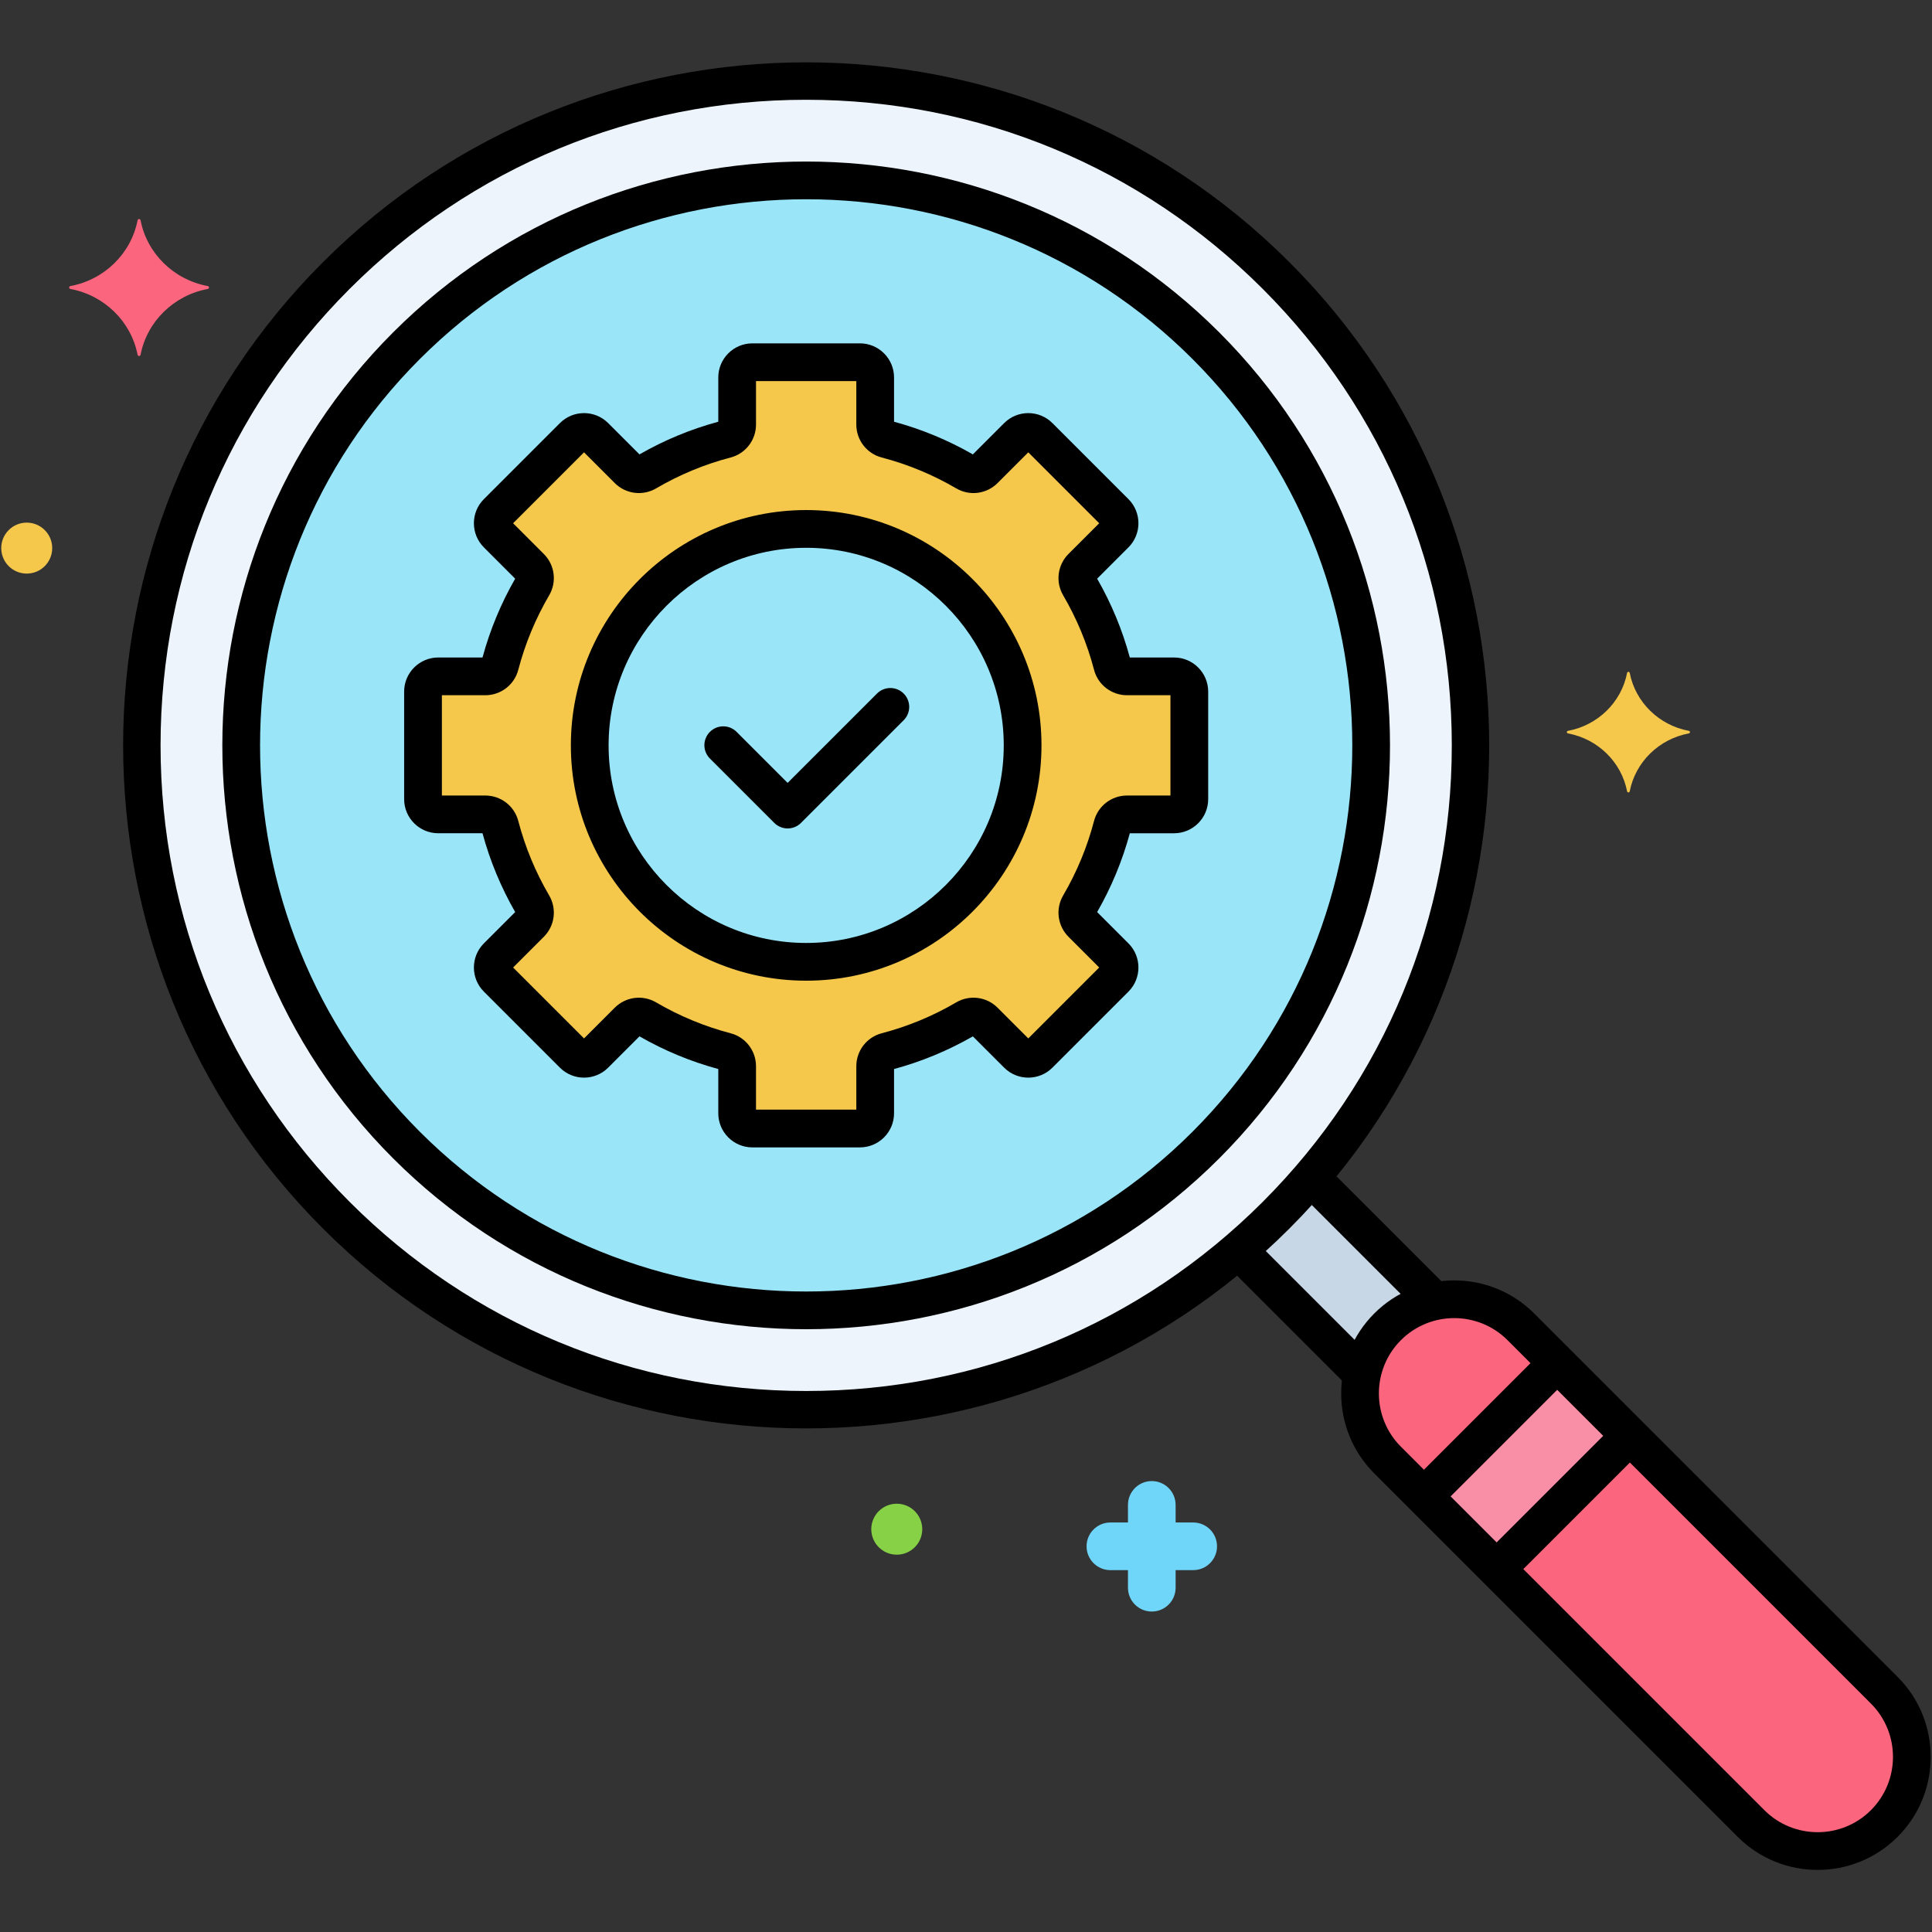 <svg enable-background="new 0 0 256 256" height="512" viewBox="0 0 256 256" width="512" xmlns="http://www.w3.org/2000/svg"><rect x="0" y="0" width="256" height="256" fill="#333333" stroke="none"/><g id="Layer_83"><g><g><g><path d="m164.061 165.638 16.421 16.421c.481-2.29 1.603-4.472 3.381-6.25s3.96-2.9 6.25-3.381l-16.421-16.421c-1.469 1.713-2.99 3.397-4.612 5.019s-3.306 3.143-5.019 4.612z" fill="#c7d7e5"/></g></g><g><g><circle cx="106.822" cy="98.767" fill="#edf4fc" r="88.048"/></g></g><g><g><circle cx="106.822" cy="98.767" fill="#9be5f9" r="74.898"/></g></g><g><g><path d="m106.822 189.271c-23.188 0-46.375-8.826-64.027-26.479-35.305-35.303-35.305-92.748 0-128.052 35.304-35.305 92.749-35.305 128.054 0 35.305 35.304 35.305 92.749 0 128.053-17.653 17.652-40.84 26.478-64.027 26.478zm0-176.051c-22.851 0-44.333 8.898-60.492 25.056-16.158 16.158-25.056 37.64-25.056 60.491s8.898 44.333 25.056 60.491c16.158 16.157 37.641 25.056 60.492 25.056s44.333-8.898 60.492-25.056c16.157-16.158 25.057-37.641 25.057-60.491s-8.899-44.333-25.057-60.491c-16.159-16.158-37.641-25.056-60.492-25.056z"/></g></g><g><g><path d="m106.822 176.128c-19.82 0-39.64-7.544-54.729-22.633-30.177-30.178-30.177-79.279 0-109.457s79.281-30.178 109.457 0c30.177 30.178 30.177 79.279 0 109.457-15.088 15.089-34.908 22.633-54.728 22.633zm0-149.726c-18.54 0-37.079 7.058-51.193 21.171-28.227 28.229-28.227 74.158 0 102.387 28.229 28.229 74.158 28.228 102.386 0 28.227-28.229 28.227-74.158 0-102.387-14.115-14.113-32.654-21.171-51.193-21.171z"/></g></g><g><g><path d="m155.573 89.622h-6.239c-.913 0-1.715-.612-1.946-1.495-.977-3.735-2.455-7.265-4.36-10.518-.462-.789-.328-1.789.318-2.435l4.414-4.415c.788-.788.788-2.066 0-2.854l-10.079-10.079c-.788-.788-2.066-.788-2.854 0l-4.414 4.415c-.646.646-1.646.779-2.435.317-3.252-1.904-6.783-3.383-10.517-4.36-.883-.231-1.495-1.033-1.495-1.945v-6.239c0-1.114-.904-2.018-2.018-2.018h-14.253c-1.115 0-2.018.904-2.018 2.018v6.239c0 .913-.612 1.714-1.495 1.945-3.735.977-7.265 2.456-10.517 4.36-.788.462-1.789.329-2.435-.317l-4.414-4.415c-.788-.788-2.066-.788-2.854 0l-10.079 10.081c-.788.788-.788 2.066 0 2.854l4.414 4.415c.646.646.779 1.646.318 2.435-1.905 3.252-3.383 6.783-4.36 10.518-.231.883-1.033 1.495-1.946 1.495h-6.239c-1.115 0-2.018.903-2.018 2.018v14.253c0 1.115.904 2.019 2.018 2.019h6.239c.913 0 1.715.612 1.946 1.495.977 3.735 2.455 7.265 4.36 10.517.462.789.328 1.789-.318 2.435l-4.414 4.414c-.788.788-.788 2.066 0 2.854l10.078 10.078c.788.788 2.066.788 2.854 0l4.414-4.414c.646-.646 1.646-.779 2.435-.318 3.252 1.905 6.783 3.383 10.517 4.36.883.231 1.495 1.033 1.495 1.946v6.239c0 1.115.904 2.019 2.018 2.019h14.253c1.115 0 2.018-.904 2.018-2.019v-6.239c0-.913.612-1.715 1.495-1.946 3.735-.977 7.265-2.455 10.517-4.36.788-.461 1.789-.328 2.435.318l4.414 4.414c.788.788 2.066.788 2.854 0l10.079-10.078c.788-.789.788-2.066 0-2.854l-4.414-4.414c-.646-.646-.779-1.646-.318-2.435 1.905-3.252 3.383-6.782 4.36-10.517.231-.883 1.033-1.495 1.946-1.495h6.239c1.115 0 2.018-.904 2.018-2.019v-14.255c.001-1.115-.903-2.018-2.017-2.018zm-48.751 37.825c-15.84 0-28.68-12.84-28.68-28.68 0-15.839 12.841-28.68 28.68-28.68 15.84 0 28.68 12.841 28.68 28.68s-12.841 28.68-28.68 28.68z" fill="#f5c84c"/></g></g><g><g><path d="m183.863 175.808c-4.876 4.876-4.876 12.782 0 17.658l48.158 48.158c4.876 4.876 12.782 4.876 17.658 0s4.876-12.782 0-17.658l-48.158-48.158c-4.876-4.876-12.782-4.876-17.658 0z" fill="#fc657e"/></g></g><g><g><path d="m189.838 187.458h24.972v13.621h-24.972z" fill="#f98fa6" transform="matrix(.707 -.707 .707 .707 -78.11 199.964)"/></g></g><g><g><path d="m27.523 37.904c-4.498-.838-8.043-4.31-8.898-8.716-.043-.221-.352-.221-.395 0-.855 4.406-4.4 7.879-8.898 8.716-.226.042-.226.345 0 .387 4.498.838 8.043 4.31 8.898 8.717.043.221.352.221.395 0 .855-4.406 4.4-7.879 8.898-8.717.226-.043.226-.345 0-.387z" fill="#fc657e"/></g></g><g><g><path d="m223.78 96.84c-3.959-.737-7.08-3.794-7.833-7.673-.038-.195-.31-.195-.348 0-.753 3.879-3.873 6.936-7.833 7.673-.199.037-.199.303 0 .34 3.959.737 7.08 3.794 7.833 7.673.038.195.31.195.348 0 .753-3.879 3.873-6.936 7.833-7.673.199-.036.199-.303 0-.34z" fill="#f5c84c"/></g></g><g><g><path d="m158.105 201.737h-2.33v-2.33c0-1.744-1.413-3.157-3.157-3.157s-3.157 1.413-3.157 3.157v2.33h-2.329c-1.744 0-3.157 1.413-3.157 3.157s1.413 3.157 3.157 3.157h2.329v2.33c0 1.744 1.413 3.157 3.157 3.157s3.157-1.413 3.157-3.157v-2.33h2.33c1.744 0 3.157-1.413 3.157-3.157s-1.413-3.157-3.157-3.157z" fill="#70d6f9"/></g></g><g><g><circle cx="118.826" cy="202.627" fill="#87d147" r="3.377"/></g></g><g><g><circle cx="3.541" cy="72.627" fill="#f5c84c" r="3.377"/></g></g><g><g><path d="m240.85 247.774c-3.837 0-7.675-1.461-10.596-4.383l-48.158-48.158c-5.843-5.843-5.843-15.35 0-21.192 5.841-5.843 15.349-5.844 21.193 0l48.157 48.157c5.844 5.843 5.844 15.351 0 21.193-2.921 2.922-6.759 4.383-10.596 4.383zm-48.158-73.118c-2.558 0-5.114.974-7.062 2.92-3.894 3.894-3.894 10.229 0 14.122l48.158 48.158c3.894 3.892 10.227 3.894 14.122 0 3.894-3.894 3.894-10.229 0-14.123l-48.157-48.157c-1.946-1.946-4.504-2.92-7.061-2.92z"/></g></g><g><g><path d="m180.314 184.391c-.64 0-1.279-.244-1.768-.732l-15.957-15.957c-.977-.977-.977-2.559 0-3.535s2.559-.977 3.535 0l15.957 15.957c.977.977.977 2.559 0 3.535-.487.487-1.127.732-1.767.732z"/></g></g><g><g><path d="m189.977 174.79c-.64 0-1.279-.244-1.768-.732l-15.933-15.933c-.977-.977-.977-2.559 0-3.535s2.559-.977 3.535 0l15.933 15.933c.977.977.977 2.559 0 3.535-.488.488-1.128.732-1.767.732z"/></g></g><g><g><path d="m198.519 210.206c-.64 0-1.279-.244-1.768-.732-.977-.976-.977-2.559 0-3.535l17.124-17.125c.977-.977 2.559-.977 3.535 0 .977.976.977 2.559 0 3.535l-17.124 17.125c-.488.488-1.128.732-1.767.732z"/></g></g><g><g><path d="m189.188 200.272c-.64 0-1.279-.244-1.768-.732-.977-.977-.977-2.559 0-3.535l16.839-16.839c.977-.977 2.559-.977 3.535 0s.977 2.559 0 3.535l-16.839 16.839c-.487.488-1.127.732-1.767.732z"/></g></g><g><g><path d="m113.948 152.036h-14.253c-2.492 0-4.519-2.027-4.519-4.519v-5.865c-3.652-.99-7.161-2.445-10.443-4.33l-4.15 4.15c-1.762 1.762-4.628 1.762-6.39 0l-10.078-10.078c-1.761-1.763-1.761-4.629 0-6.39l4.15-4.15c-1.886-3.284-3.341-6.795-4.33-10.443h-5.865c-2.492 0-4.519-2.027-4.519-4.519v-14.252c0-2.491 2.027-4.518 4.519-4.518h5.865c.989-3.649 2.443-7.158 4.329-10.443l-4.149-4.15c-1.762-1.762-1.762-4.628 0-6.39l10.078-10.078c1.762-1.762 4.628-1.762 6.39 0l4.15 4.149c3.286-1.887 6.795-3.341 10.443-4.329v-5.865c0-2.491 2.027-4.519 4.519-4.519h14.253c2.491 0 4.518 2.027 4.518 4.519v5.865c3.646.987 7.157 2.442 10.444 4.329l4.149-4.149c1.763-1.763 4.629-1.761 6.39 0l10.078 10.078c1.762 1.762 1.762 4.628 0 6.39l-4.149 4.149c1.887 3.288 3.342 6.798 4.329 10.444h5.865c2.491 0 4.519 2.026 4.519 4.518v14.253c0 2.491-2.027 4.519-4.519 4.519h-5.865c-.987 3.646-2.442 7.157-4.329 10.443l4.149 4.15c1.761 1.761 1.762 4.627.001 6.389l-10.079 10.079c-1.761 1.761-4.627 1.763-6.39 0l-4.15-4.149c-3.282 1.884-6.792 3.339-10.443 4.329v5.865c0 2.491-2.027 4.518-4.518 4.518zm-13.771-5h13.29v-5.758c0-2.053 1.383-3.848 3.363-4.364 3.464-.907 6.791-2.286 9.885-4.099 1.771-1.034 4.018-.742 5.468.709l4.071 4.072 9.397-9.397-4.073-4.073c-1.451-1.453-1.741-3.7-.707-5.466 1.813-3.098 3.192-6.424 4.098-9.887.52-1.98 2.314-3.362 4.365-3.362h5.757v-13.289h-5.757c-2.051 0-3.846-1.382-4.364-3.361-.906-3.463-2.285-6.789-4.099-9.889-1.034-1.764-.744-4.012.705-5.464l4.075-4.074-9.397-9.397-4.073 4.073c-1.45 1.453-3.699 1.742-5.466.707-3.097-1.813-6.424-3.192-9.886-4.098-1.98-.52-3.362-2.313-3.362-4.364v-5.758h-13.29v5.758c0 2.051-1.382 3.845-3.361 4.363-3.464.906-6.79 2.285-9.888 4.099-1.766 1.033-4.015.744-5.466-.707l-4.074-4.073-9.397 9.397 4.073 4.073c1.451 1.452 1.742 3.699.708 5.465-1.813 3.098-3.192 6.424-4.099 9.888-.518 1.979-2.313 3.362-4.364 3.362h-5.757v13.289h5.757c2.052 0 3.847 1.383 4.364 3.362.906 3.463 2.285 6.789 4.099 9.886 1.034 1.769.743 4.016-.707 5.467l-4.074 4.073 9.397 9.397 4.074-4.073c1.449-1.45 3.697-1.741 5.464-.709 3.096 1.813 6.422 3.192 9.888 4.1 1.979.517 3.362 2.312 3.362 4.364v5.758zm55.395-54.914h.01zm-48.75 37.824c-17.193 0-31.18-13.987-31.18-31.18s13.987-31.181 31.18-31.181 31.18 13.987 31.18 31.181c0 17.193-13.987 31.18-31.18 31.18zm0-57.36c-14.436 0-26.18 11.744-26.18 26.181 0 14.436 11.745 26.18 26.18 26.18 14.436 0 26.18-11.744 26.18-26.18 0-14.437-11.744-26.181-26.18-26.181z"/></g></g><g><g><g><path d="m104.366 109.773c-.64 0-1.279-.244-1.768-.732l-8.531-8.53c-.977-.976-.977-2.559 0-3.535.976-.977 2.56-.977 3.535 0l6.763 6.763 11.841-11.84c.976-.977 2.559-.977 3.536 0 .976.977.976 2.56 0 3.535l-13.608 13.607c-.488.488-1.129.732-1.768.732z"/></g></g></g></g></g></svg>